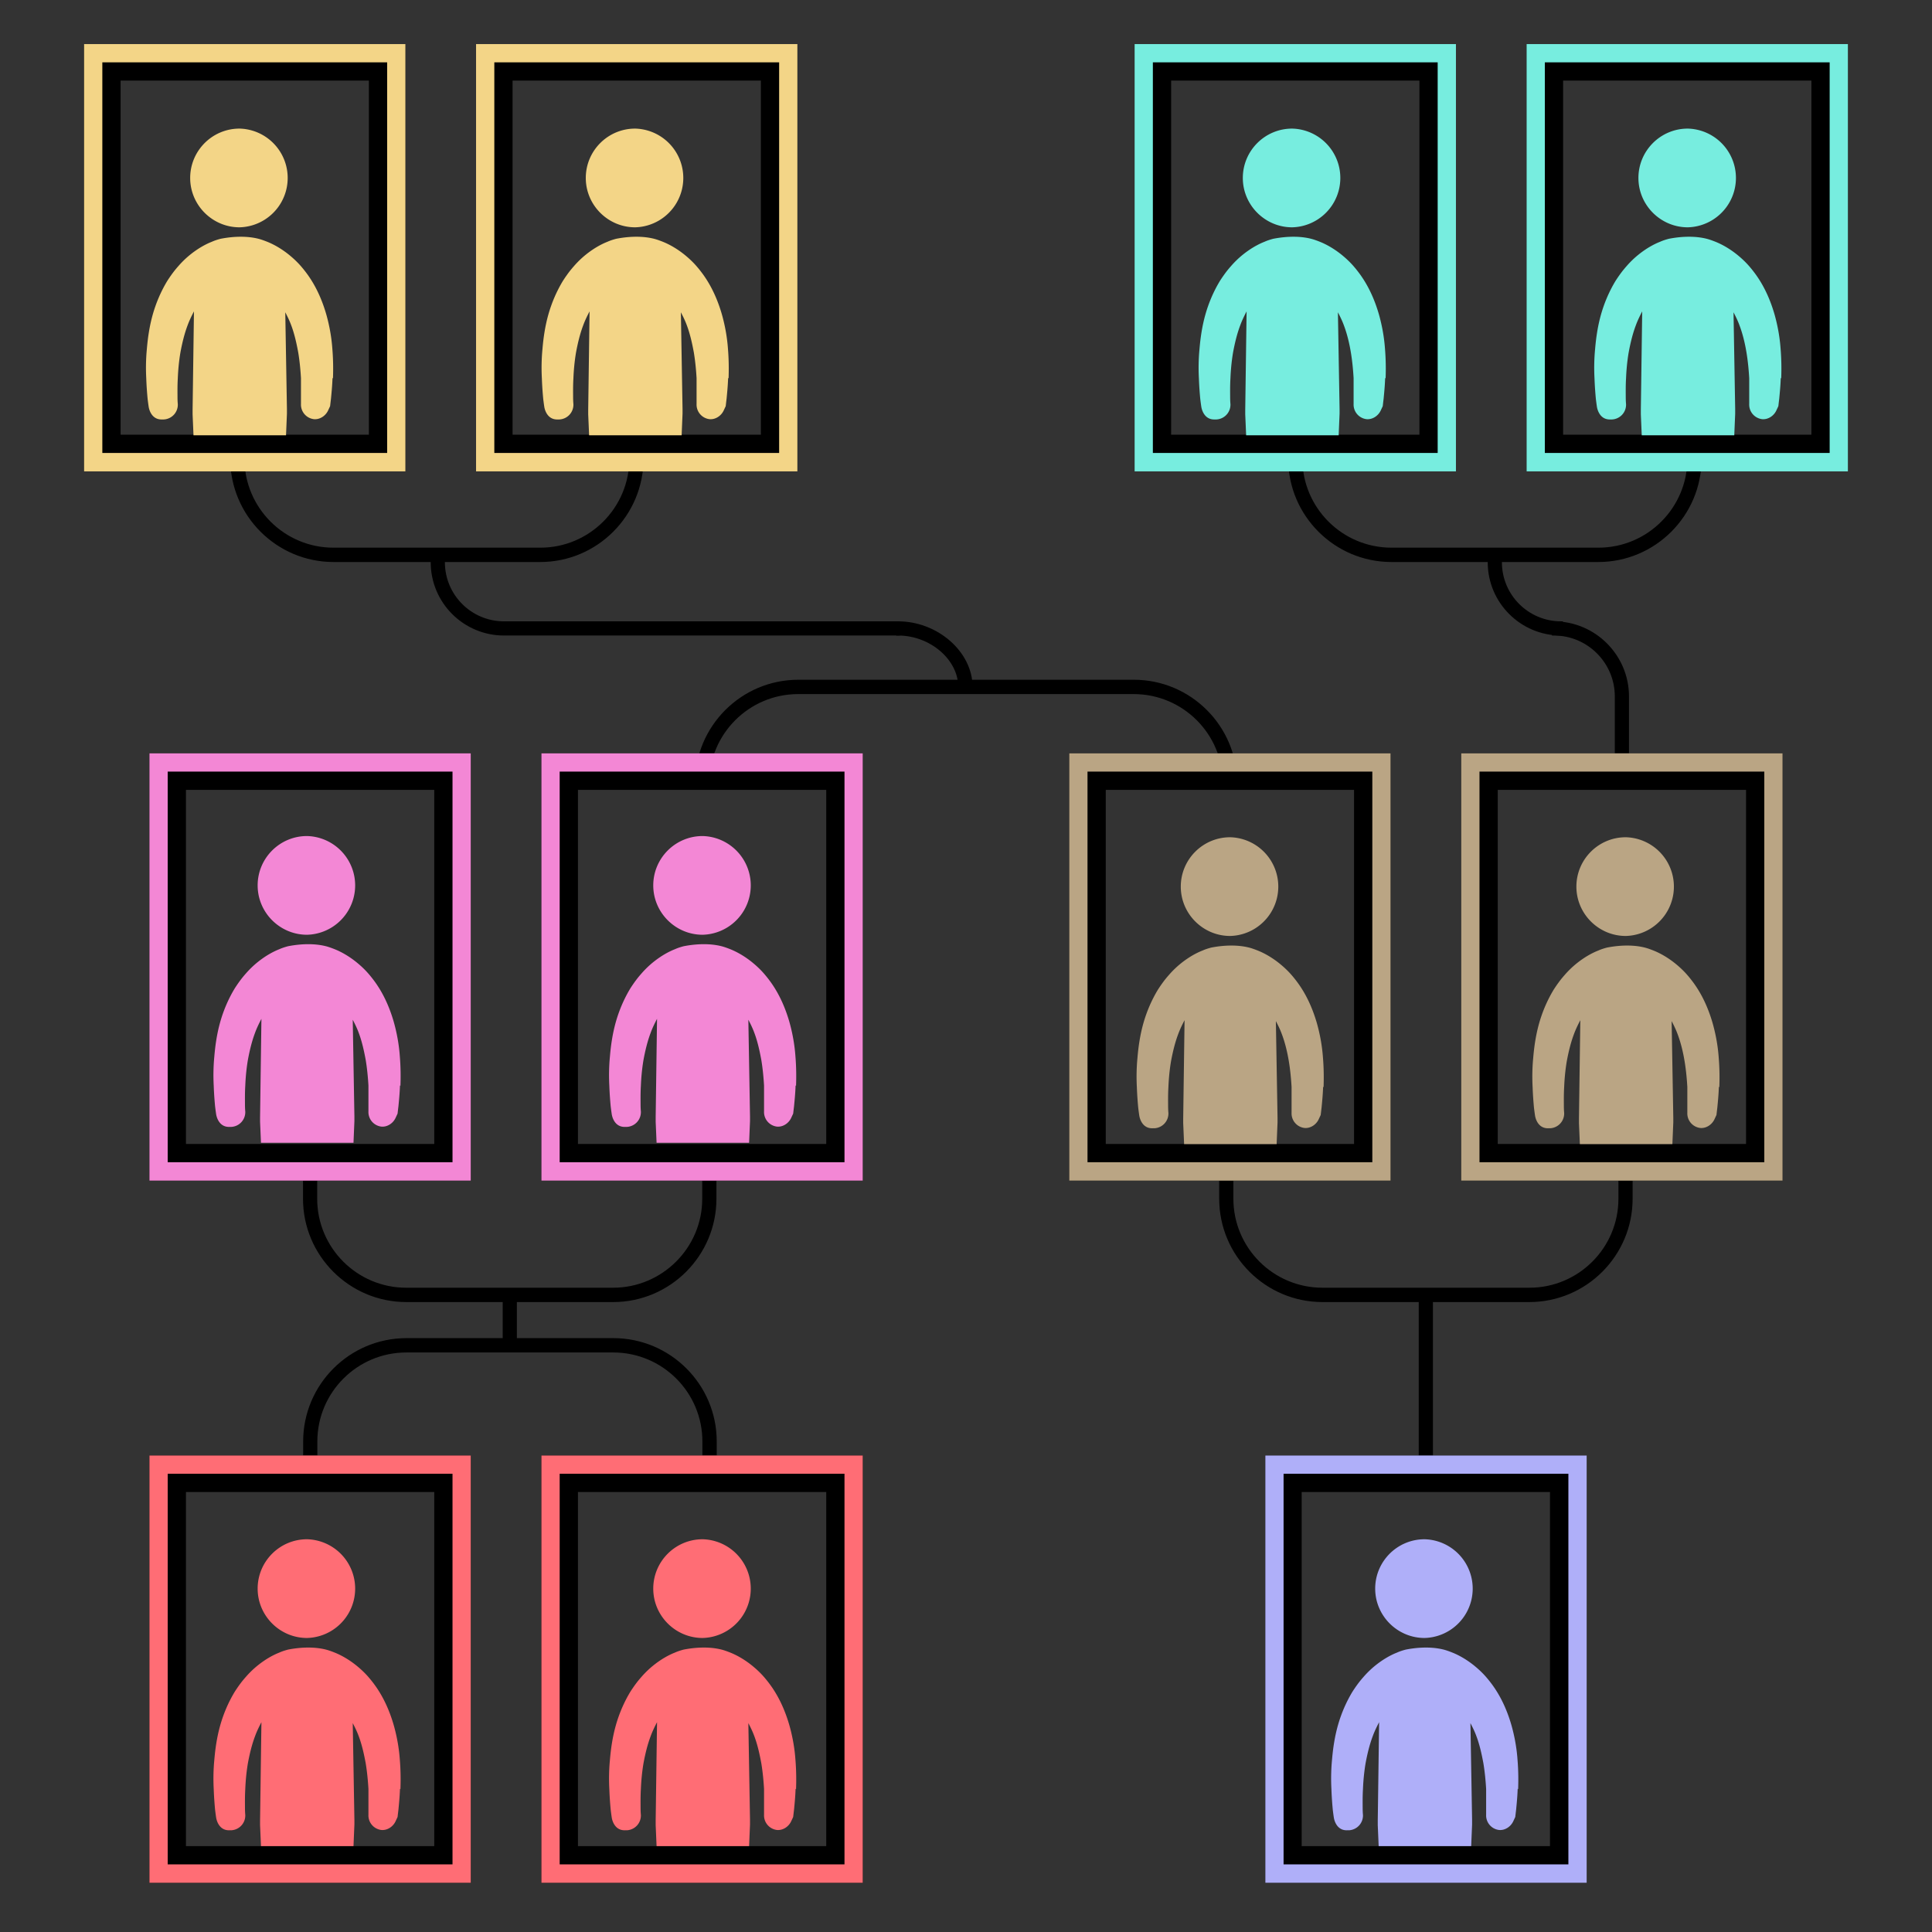 <svg xmlns="http://www.w3.org/2000/svg" id="Calque_1" data-name="Calque 1" viewBox="0 0 128 128"><rect x="0" y="0" width="128" height="128" fill="#333333" stroke="none"/><defs><style>.cls-1{fill:#f3d587}.cls-2{fill:#f387d5}.cls-3{fill:#ff6d75}.cls-4{fill:#baa584}.cls-5{fill:#afaff9}.cls-6{fill:#77eddf}.cls-7{stroke:#000;stroke-miterlimit:10;stroke-width:.25px}</style></defs><path d="M35.81 37.11H22.1c-3.7 0-6.72-3.01-6.72-6.72v-1.42h.69v1.42c0 3.32 2.7 6.02 6.02 6.02H35.8c3.32 0 6.02-2.7 6.02-6.02v-1.42h.69v1.42c0 3.7-3.01 6.72-6.72 6.72ZM105.9 37.11H92.19c-3.7 0-6.72-3.01-6.72-6.72v-1.42h.69v1.42c0 3.32 2.7 6.02 6.03 6.02h13.71c3.32 0 6.02-2.7 6.02-6.02v-1.42h.69v1.42c0 3.7-3.01 6.72-6.72 6.72ZM101.33 86.14H87.62c-3.7 0-6.72-3.01-6.72-6.72V78h.69v1.42c0 3.32 2.7 6.02 6.03 6.02h13.71c3.32 0 6.02-2.7 6.02-6.02V78h.69v1.42c0 3.7-3.01 6.72-6.72 6.72ZM40.63 86.14H26.92c-3.7 0-6.72-3.01-6.72-6.72V78h.69v1.42c0 3.32 2.7 6.02 6.02 6.02h13.71c3.32 0 6.03-2.7 6.03-6.02V78h.69v1.42c0 3.7-3.01 6.72-6.72 6.72ZM47.35 96.92h-.69V95.5c0-3.32-2.7-6.02-6.03-6.02H26.92c-3.32 0-6.02 2.7-6.02 6.02v1.42h-.69V95.5c0-3.7 3.01-6.72 6.72-6.72h13.71c3.7 0 6.72 3.01 6.72 6.72v1.42ZM81.83 51.88h-.69c0-3.32-2.7-6.02-6.03-6.02H52.88c-3.32 0-6.02 2.7-6.02 6.02h-.69c0-3.7 3.01-6.72 6.72-6.72h22.23c3.7 0 6.72 3.01 6.72 6.72Z" class="cls-7"/><path d="M94.12 85.8h.69v11.84h-.69zM33.43 85.8h.69v3.1h-.69zM103.42 41.98c-2.61 0-4.73-2.12-4.73-4.73v-.49h.69v.49c0 2.23 1.81 4.04 4.04 4.04v.69ZM59.5 41.98H33.39c-2.61 0-4.73-2.12-4.73-4.73v-.49h.69v.49c0 2.23 1.81 4.04 4.04 4.04H59.5v.69Z" class="cls-7"/><path d="M107.8 50.22h-.69v-4.08c0-2.29-1.86-4.16-4.16-4.16v-.69c2.67 0 4.85 2.18 4.85 4.85v4.08ZM64.3 45.51h-.69c0-1.88-1.92-3.53-4.11-3.53v-.69c2.56 0 4.81 1.97 4.81 4.22Z" class="cls-7"/><path d="M28.77 52.33v23.46H12.32V52.33h16.45m2.42-2.42H9.9v28.31h21.29V49.91ZM54.74 52.33v23.46H38.29V52.33h16.45m2.42-2.42H35.87v28.31h21.29V49.91Z"/><path d="M29.98 51.12V77H11.11V51.12h18.87m1.21-1.21H9.9v28.31h21.29V49.91ZM55.95 51.12V77H37.08V51.12h18.87m1.21-1.21H35.87v28.31h21.29V49.91Z" class="cls-2"/><path d="M28.77 98.85v23.46H12.32V98.85h16.45m2.42-2.42H9.9v28.31h21.29V96.43ZM54.74 98.85v23.46H38.29V98.85h16.45m2.42-2.42H35.87v28.31h21.29V96.43Z"/><path d="M29.98 97.64v25.88H11.11V97.64h18.87m1.21-1.21H9.9v28.31h21.29V96.43ZM55.95 97.64v25.88H37.08V97.64h18.87m1.21-1.21H35.87v28.31h21.29V96.43Z" class="cls-3"/><path d="M24.44 5.34V28.8H7.99V5.34h16.45m2.42-2.42H5.57v28.31h21.29V2.92ZM50.41 5.34V28.8H33.96V5.34h16.45m2.42-2.42H31.54v28.31h21.29V2.92Z"/><path d="M25.65 4.13v25.88H6.78V4.13h18.87m1.21-1.21H5.57v28.31h21.29V2.92ZM51.62 4.13v25.88H32.75V4.13h18.87m1.21-1.21H31.54v28.31h21.29V2.92Z" class="cls-1"/><path d="M94.04 5.34V28.8H77.59V5.34h16.45m2.42-2.42H75.17v28.31h21.29V2.92ZM120.01 5.34V28.8h-16.45V5.34h16.45m2.42-2.42h-21.29v28.31h21.29V2.92Z"/><path d="M95.25 4.13v25.88H76.38V4.13h18.87m1.21-1.21H75.17v28.31h21.29V2.92ZM121.22 4.13v25.88h-18.87V4.13h18.87m1.21-1.21h-21.29v28.31h21.29V2.92Z" class="cls-6"/><path d="M89.71 52.33v23.46H73.26V52.33h16.45m2.42-2.42H70.84v28.31h21.29V49.91ZM115.68 52.33v23.46H99.23V52.33h16.45m2.42-2.42H96.81v28.31h21.29V49.91Z"/><path d="M90.92 51.12V77H72.05V51.12h18.87m1.21-1.21H70.84v28.31h21.29V49.91ZM116.89 51.12V77H98.02V51.12h18.87m1.21-1.21H96.81v28.31h21.29V49.91Z" class="cls-4"/><path d="M102.69 98.85v23.46H86.24V98.85h16.45m2.42-2.42H83.82v28.31h21.29V96.43Z"/><path d="M103.91 97.64v25.88H85.04V97.64h18.87m1.21-1.21H83.83v28.31h21.29V96.43Z" class="cls-5"/><path d="M94.38 108.52a3.271 3.271 0 0 0 0-6.54c-1.81 0-3.27 1.47-3.27 3.27s1.47 3.27 3.27 3.27ZM100.55 118.51c-.02.57-.07 1.03-.1 1.36-.04.33-.06.51-.06.51l-.14.3c-.17.35-.55.6-.94.56a.972.972 0 0 1-.85-1.01v-1.71c-.03-.5-.08-1.08-.18-1.69-.11-.6-.25-1.24-.47-1.82-.11-.3-.25-.58-.39-.85l.11 6.4v.32l-.06 1.43h-6.13l-.06-1.39v-.31l.09-6.51c-.15.29-.3.59-.42.92-.22.58-.37 1.22-.48 1.82-.1.6-.15 1.19-.17 1.69-.03.51-.02.93-.02 1.23 0 .31.02.48.02.48a.98.98 0 0 1-.93 1.02h-.11c-.78.03-.89-.84-.89-.84s-.03-.19-.07-.52c-.03-.33-.07-.79-.09-1.36-.03-.56-.03-1.23.04-1.95.06-.72.17-1.5.39-2.28s.55-1.55.97-2.24c.22-.34.45-.66.71-.95.25-.29.51-.54.78-.76.53-.43 1.04-.71 1.45-.87.2-.09.37-.14.51-.18.07-.02.12-.03.18-.04.77-.14 1.69-.18 2.48.04.14.04.31.1.51.18.4.16.92.44 1.45.87.27.22.54.47.79.76.25.29.49.61.7.95.43.69.75 1.47.97 2.24.22.78.35 1.56.4 2.28.06.73.06 1.4.04 1.95Z" class="cls-5"/><path d="M81.5 62.01a3.271 3.271 0 0 0 0-6.54c-1.81 0-3.27 1.47-3.27 3.27s1.47 3.27 3.27 3.27ZM87.66 72c-.02.57-.07 1.03-.1 1.36-.04.33-.06.51-.06.51l-.14.3c-.17.35-.55.6-.94.56a.972.972 0 0 1-.85-1.01v-1.71c-.03-.5-.08-1.08-.18-1.69s-.25-1.24-.47-1.82c-.11-.3-.25-.58-.39-.85l.11 6.4v.32l-.06 1.43h-6.13l-.06-1.39v-.31l.09-6.51c-.15.29-.3.59-.42.92-.22.58-.37 1.22-.48 1.82-.1.6-.15 1.19-.17 1.69-.03.51-.02.93-.02 1.23 0 .31.02.48.02.48a.98.98 0 0 1-.93 1.02h-.11c-.78.03-.89-.84-.89-.84s-.03-.19-.07-.52c-.03-.33-.07-.79-.09-1.36-.03-.56-.03-1.23.04-1.95.06-.72.17-1.5.39-2.28.22-.78.55-1.55.97-2.24.22-.34.45-.66.71-.95.25-.29.51-.54.78-.76.53-.43 1.04-.71 1.45-.87.2-.09.37-.14.51-.18.07-.02.12-.03.18-.04.77-.14 1.69-.18 2.48.04.14.04.31.1.51.18.4.16.92.44 1.45.87.27.22.54.47.79.76.25.29.49.61.7.95.43.69.75 1.47.97 2.24.22.78.35 1.56.4 2.28.06.73.06 1.4.04 1.95ZM107.71 62.01a3.271 3.271 0 0 0 0-6.54c-1.81 0-3.27 1.47-3.27 3.27s1.47 3.27 3.27 3.27ZM113.88 72c-.02.57-.07 1.03-.1 1.36-.04.33-.06.51-.06.51l-.14.3c-.17.35-.55.6-.94.56a.972.972 0 0 1-.85-1.01v-1.71c-.03-.5-.08-1.08-.18-1.69s-.25-1.24-.47-1.82c-.11-.3-.25-.58-.39-.85l.11 6.4v.32l-.06 1.43h-6.13l-.06-1.39v-.31l.09-6.51c-.15.29-.3.59-.42.92-.22.58-.37 1.22-.48 1.82-.1.6-.15 1.19-.17 1.69-.03.51-.02.93-.02 1.23 0 .31.02.48.02.48a.98.98 0 0 1-.93 1.02h-.11c-.78.03-.89-.84-.89-.84s-.03-.19-.07-.52c-.03-.33-.07-.79-.09-1.36-.03-.56-.03-1.23.04-1.95.06-.72.17-1.5.39-2.28s.55-1.55.97-2.24c.22-.34.45-.66.71-.95.25-.29.51-.54.78-.76.53-.43 1.04-.71 1.45-.87.2-.09.37-.14.51-.18.07-.02.12-.03.18-.04.77-.14 1.69-.18 2.48.04.14.04.31.1.51.18.4.16.92.44 1.45.87.27.22.54.47.79.76.25.29.49.61.7.95.43.69.75 1.47.97 2.24.22.78.35 1.56.4 2.28.06.73.06 1.4.04 1.95Z" class="cls-4"/><path d="M85.61 15.06a3.271 3.271 0 0 0 0-6.54c-1.81 0-3.27 1.47-3.27 3.27s1.47 3.27 3.27 3.27ZM91.77 25.04c-.02.57-.07 1.03-.1 1.36-.04.33-.06.51-.06.51l-.14.3c-.17.35-.55.6-.94.56a.972.972 0 0 1-.85-1.01v-1.71c-.03-.5-.08-1.08-.18-1.69s-.25-1.24-.47-1.82c-.11-.3-.25-.58-.39-.85l.11 6.4v.32l-.06 1.43h-6.13l-.06-1.39v-.31l.09-6.51c-.15.29-.3.59-.42.92-.22.58-.37 1.22-.48 1.82-.1.6-.15 1.19-.17 1.69-.03.51-.02.93-.02 1.23 0 .31.02.48.02.48a.98.98 0 0 1-.93 1.02h-.11c-.78.03-.89-.84-.89-.84s-.03-.19-.07-.52c-.03-.33-.07-.79-.09-1.36-.03-.56-.03-1.23.04-1.95.06-.72.17-1.5.39-2.28.22-.78.55-1.55.97-2.24.22-.34.45-.66.71-.95.25-.29.51-.54.78-.76.53-.43 1.04-.71 1.45-.87.2-.09.37-.14.51-.18.07-.02.12-.03.18-.04.77-.14 1.69-.18 2.48.04.14.04.31.1.51.18.4.16.92.44 1.45.87.27.22.54.47.79.76.25.29.49.61.7.95.43.69.75 1.47.97 2.24.22.78.35 1.56.4 2.28.06.73.06 1.4.04 1.95ZM111.82 15.06a3.271 3.271 0 0 0 0-6.54c-1.81 0-3.27 1.47-3.27 3.27s1.47 3.27 3.27 3.27ZM117.98 25.04c-.02.57-.07 1.03-.1 1.36-.04.33-.06.51-.06.51l-.14.3c-.17.35-.55.6-.94.56a.972.972 0 0 1-.85-1.01v-1.71c-.03-.5-.08-1.08-.18-1.69s-.25-1.24-.47-1.82c-.11-.3-.25-.58-.39-.85l.11 6.4v.32l-.06 1.43h-6.13l-.06-1.39v-.31l.09-6.51c-.15.29-.3.59-.42.92-.22.58-.37 1.22-.48 1.82-.1.6-.15 1.19-.17 1.69-.03.51-.02.93-.02 1.23 0 .31.02.48.02.48a.98.98 0 0 1-.93 1.02h-.11c-.78.03-.89-.84-.89-.84s-.03-.19-.07-.52c-.03-.33-.07-.79-.09-1.36-.03-.56-.03-1.23.04-1.95.06-.72.17-1.5.39-2.28s.55-1.55.97-2.24c.22-.34.45-.66.71-.95.25-.29.51-.54.78-.76.53-.43 1.04-.71 1.45-.87.2-.09.37-.14.51-.18.07-.02.12-.03.18-.04.77-.14 1.69-.18 2.48.04.14.04.31.1.51.18.4.16.92.44 1.45.87.27.22.54.47.79.76.25.29.49.61.7.95.43.69.75 1.47.97 2.24.22.78.35 1.56.4 2.28.06.73.06 1.4.04 1.95Z" class="cls-6"/><path d="M15.87 15.06a3.271 3.271 0 0 0 0-6.54c-1.81 0-3.27 1.47-3.27 3.27s1.47 3.27 3.27 3.27ZM22.03 25.04c-.02.57-.07 1.03-.1 1.36-.04.33-.06.51-.06.51l-.14.3c-.17.35-.55.6-.94.56a.972.972 0 0 1-.85-1.01v-1.71c-.03-.5-.08-1.08-.18-1.69-.11-.6-.25-1.24-.47-1.82-.11-.3-.25-.58-.39-.85l.11 6.4v.32l-.06 1.43h-6.13l-.06-1.39v-.31l.09-6.51c-.15.29-.3.59-.42.92-.22.58-.37 1.22-.48 1.82-.1.6-.15 1.19-.17 1.69-.03.51-.02.93-.02 1.23 0 .31.02.48.02.48a.98.98 0 0 1-.93 1.02h-.11c-.78.03-.89-.84-.89-.84s-.03-.19-.07-.52c-.03-.33-.07-.79-.09-1.36-.03-.56-.03-1.23.04-1.95.06-.72.17-1.5.39-2.28s.55-1.55.97-2.24c.22-.34.45-.66.71-.95.25-.29.51-.54.78-.76.53-.43 1.04-.71 1.45-.87.2-.09.37-.14.51-.18.07-.02.12-.03.18-.04.77-.14 1.69-.18 2.48.04.14.04.31.1.51.18.4.16.92.44 1.45.87.27.22.54.47.79.76.25.29.49.61.7.95.43.69.75 1.47.97 2.24.22.78.35 1.56.4 2.28.06.73.06 1.4.04 1.95ZM42.08 15.06a3.271 3.271 0 0 0 0-6.54c-1.81 0-3.27 1.47-3.27 3.27s1.47 3.27 3.27 3.27ZM48.24 25.04c-.02.57-.07 1.03-.1 1.36-.04.33-.06.51-.06.51l-.14.3c-.17.35-.55.6-.94.56a.972.972 0 0 1-.85-1.01v-1.71c-.03-.5-.08-1.08-.18-1.69-.11-.6-.25-1.24-.47-1.82-.11-.3-.25-.58-.39-.85l.11 6.4v.32l-.06 1.43h-6.13l-.06-1.39v-.31l.09-6.51c-.15.29-.3.59-.42.92-.22.58-.37 1.22-.48 1.82-.1.6-.15 1.19-.17 1.69-.03.51-.02.93-.02 1.23 0 .31.02.48.02.48a.98.98 0 0 1-.93 1.02h-.11c-.78.03-.89-.84-.89-.84s-.03-.19-.07-.52c-.03-.33-.07-.79-.09-1.36-.03-.56-.03-1.23.04-1.95.06-.72.17-1.5.39-2.28.22-.78.55-1.55.97-2.24.22-.34.45-.66.71-.95.25-.29.51-.54.78-.76.53-.43 1.04-.71 1.45-.87.2-.09.37-.14.51-.18.07-.02.12-.03.18-.04.77-.14 1.69-.18 2.48.04.14.04.31.1.51.18.4.16.92.44 1.45.87.27.22.54.47.79.76.25.29.49.61.7.95.43.69.75 1.47.97 2.24.22.78.35 1.56.4 2.28.06.73.06 1.4.04 1.95Z" class="cls-1"/><path d="M20.34 61.93a3.271 3.271 0 0 0 0-6.54c-1.81 0-3.27 1.47-3.27 3.27s1.47 3.27 3.27 3.27ZM26.5 71.91c-.02.57-.07 1.03-.1 1.36-.04.33-.06.51-.06.51l-.14.3c-.17.35-.55.6-.94.56a.972.972 0 0 1-.85-1.01v-1.71c-.03-.5-.08-1.08-.18-1.69-.11-.6-.25-1.24-.47-1.82-.11-.3-.25-.58-.39-.85l.11 6.4v.32l-.06 1.43h-6.13l-.06-1.39v-.31l.09-6.51c-.15.29-.3.59-.42.92-.22.58-.37 1.22-.48 1.82-.1.6-.15 1.19-.17 1.69-.03.51-.02.93-.02 1.23 0 .31.02.48.02.48a.98.98 0 0 1-.93 1.02h-.11c-.78.03-.89-.84-.89-.84s-.03-.19-.07-.52c-.03-.33-.07-.79-.09-1.36-.03-.56-.03-1.23.04-1.95.06-.72.17-1.5.39-2.28s.55-1.55.97-2.24c.22-.34.45-.66.71-.95.25-.29.51-.54.78-.76.53-.43 1.04-.71 1.45-.87.2-.09.37-.14.51-.18.07-.02.12-.03.18-.04.77-.14 1.69-.18 2.48.04.14.04.31.1.51.18.4.16.92.44 1.45.87.27.22.54.47.79.76.25.29.49.61.7.95.43.69.75 1.47.97 2.24.22.78.35 1.56.4 2.28.06.73.06 1.4.04 1.95ZM46.55 61.93a3.271 3.271 0 0 0 0-6.54c-1.81 0-3.27 1.47-3.27 3.27s1.47 3.27 3.27 3.27ZM52.71 71.91c-.02.57-.07 1.03-.1 1.36-.04.33-.06.51-.06.51l-.14.3c-.17.35-.55.6-.94.56a.972.972 0 0 1-.85-1.01v-1.71c-.03-.5-.08-1.08-.18-1.69-.11-.6-.25-1.24-.47-1.82-.11-.3-.25-.58-.39-.85l.11 6.4v.32l-.06 1.43H43.5l-.06-1.39v-.31l.09-6.51c-.15.29-.3.59-.42.92-.22.58-.37 1.22-.48 1.82-.1.6-.15 1.19-.17 1.69-.03.51-.02.93-.02 1.23 0 .31.02.48.02.48a.98.98 0 0 1-.93 1.02h-.11c-.78.03-.89-.84-.89-.84s-.03-.19-.07-.52c-.03-.33-.07-.79-.09-1.36-.03-.56-.03-1.23.04-1.95.06-.72.17-1.5.39-2.28.22-.78.55-1.55.97-2.24.22-.34.45-.66.71-.95.25-.29.51-.54.78-.76.53-.43 1.04-.71 1.45-.87.2-.09.37-.14.51-.18.07-.02.12-.03.18-.04.77-.14 1.69-.18 2.48.04.14.04.31.1.51.18.4.16.92.44 1.45.87.27.22.54.47.79.76.25.29.49.61.7.95.43.69.75 1.47.97 2.24.22.78.35 1.56.4 2.28.06.73.06 1.4.04 1.95Z" class="cls-2"/><path d="M20.34 108.52a3.271 3.271 0 0 0 0-6.54c-1.81 0-3.27 1.47-3.27 3.27s1.47 3.27 3.27 3.27ZM26.5 118.51c-.02.57-.07 1.03-.1 1.36-.04.33-.06.51-.06.51l-.14.3c-.17.35-.55.6-.94.56a.972.972 0 0 1-.85-1.01v-1.71c-.03-.5-.08-1.08-.18-1.69-.11-.6-.25-1.24-.47-1.82-.11-.3-.25-.58-.39-.85l.11 6.4v.32l-.06 1.43h-6.13l-.06-1.39v-.31l.09-6.51c-.15.29-.3.59-.42.92-.22.58-.37 1.22-.48 1.82-.1.6-.15 1.19-.17 1.69-.03.51-.02.93-.02 1.23 0 .31.02.48.02.48a.98.98 0 0 1-.93 1.02h-.11c-.78.03-.89-.84-.89-.84s-.03-.19-.07-.52c-.03-.33-.07-.79-.09-1.36-.03-.56-.03-1.23.04-1.95.06-.72.17-1.5.39-2.28s.55-1.55.97-2.24c.22-.34.45-.66.71-.95.25-.29.51-.54.78-.76.53-.43 1.04-.71 1.45-.87.2-.09.37-.14.51-.18.07-.02.12-.03.18-.04.77-.14 1.69-.18 2.48.04.14.04.31.1.51.18.4.16.92.44 1.45.87.27.22.54.47.79.76.25.29.49.61.7.95.43.69.75 1.47.97 2.24.22.78.35 1.56.4 2.28.06.73.06 1.4.04 1.95ZM46.55 108.52a3.271 3.271 0 0 0 0-6.54c-1.81 0-3.27 1.47-3.27 3.27s1.47 3.27 3.27 3.27ZM52.71 118.51c-.02.57-.07 1.03-.1 1.36-.04.33-.06.51-.06.51l-.14.3c-.17.35-.55.6-.94.56a.972.972 0 0 1-.85-1.01v-1.71c-.03-.5-.08-1.08-.18-1.69-.11-.6-.25-1.24-.47-1.82-.11-.3-.25-.58-.39-.85l.11 6.4v.32l-.06 1.43H43.5l-.06-1.39v-.31l.09-6.51c-.15.29-.3.59-.42.92-.22.58-.37 1.22-.48 1.82-.1.6-.15 1.19-.17 1.69-.03.51-.02.93-.02 1.23 0 .31.02.48.02.48a.98.98 0 0 1-.93 1.02h-.11c-.78.03-.89-.84-.89-.84s-.03-.19-.07-.52c-.03-.33-.07-.79-.09-1.36-.03-.56-.03-1.23.04-1.95.06-.72.17-1.5.39-2.28.22-.78.55-1.55.97-2.24.22-.34.45-.66.71-.95.25-.29.51-.54.78-.76.53-.43 1.04-.71 1.45-.87.2-.09.37-.14.51-.18.07-.02.12-.03.18-.04.77-.14 1.69-.18 2.48.04.14.04.31.1.51.18.4.16.92.44 1.45.87.27.22.54.47.79.76.25.29.49.61.7.95.43.69.75 1.47.97 2.24.22.78.35 1.56.4 2.28.06.73.06 1.4.04 1.95Z" class="cls-3"/><path d="M-1175.93-559.55H290.51V439.5h-1466.44z" style="fill:none;stroke:#fff;stroke-linecap:round;stroke-linejoin:round;stroke-width:8px"/></svg>